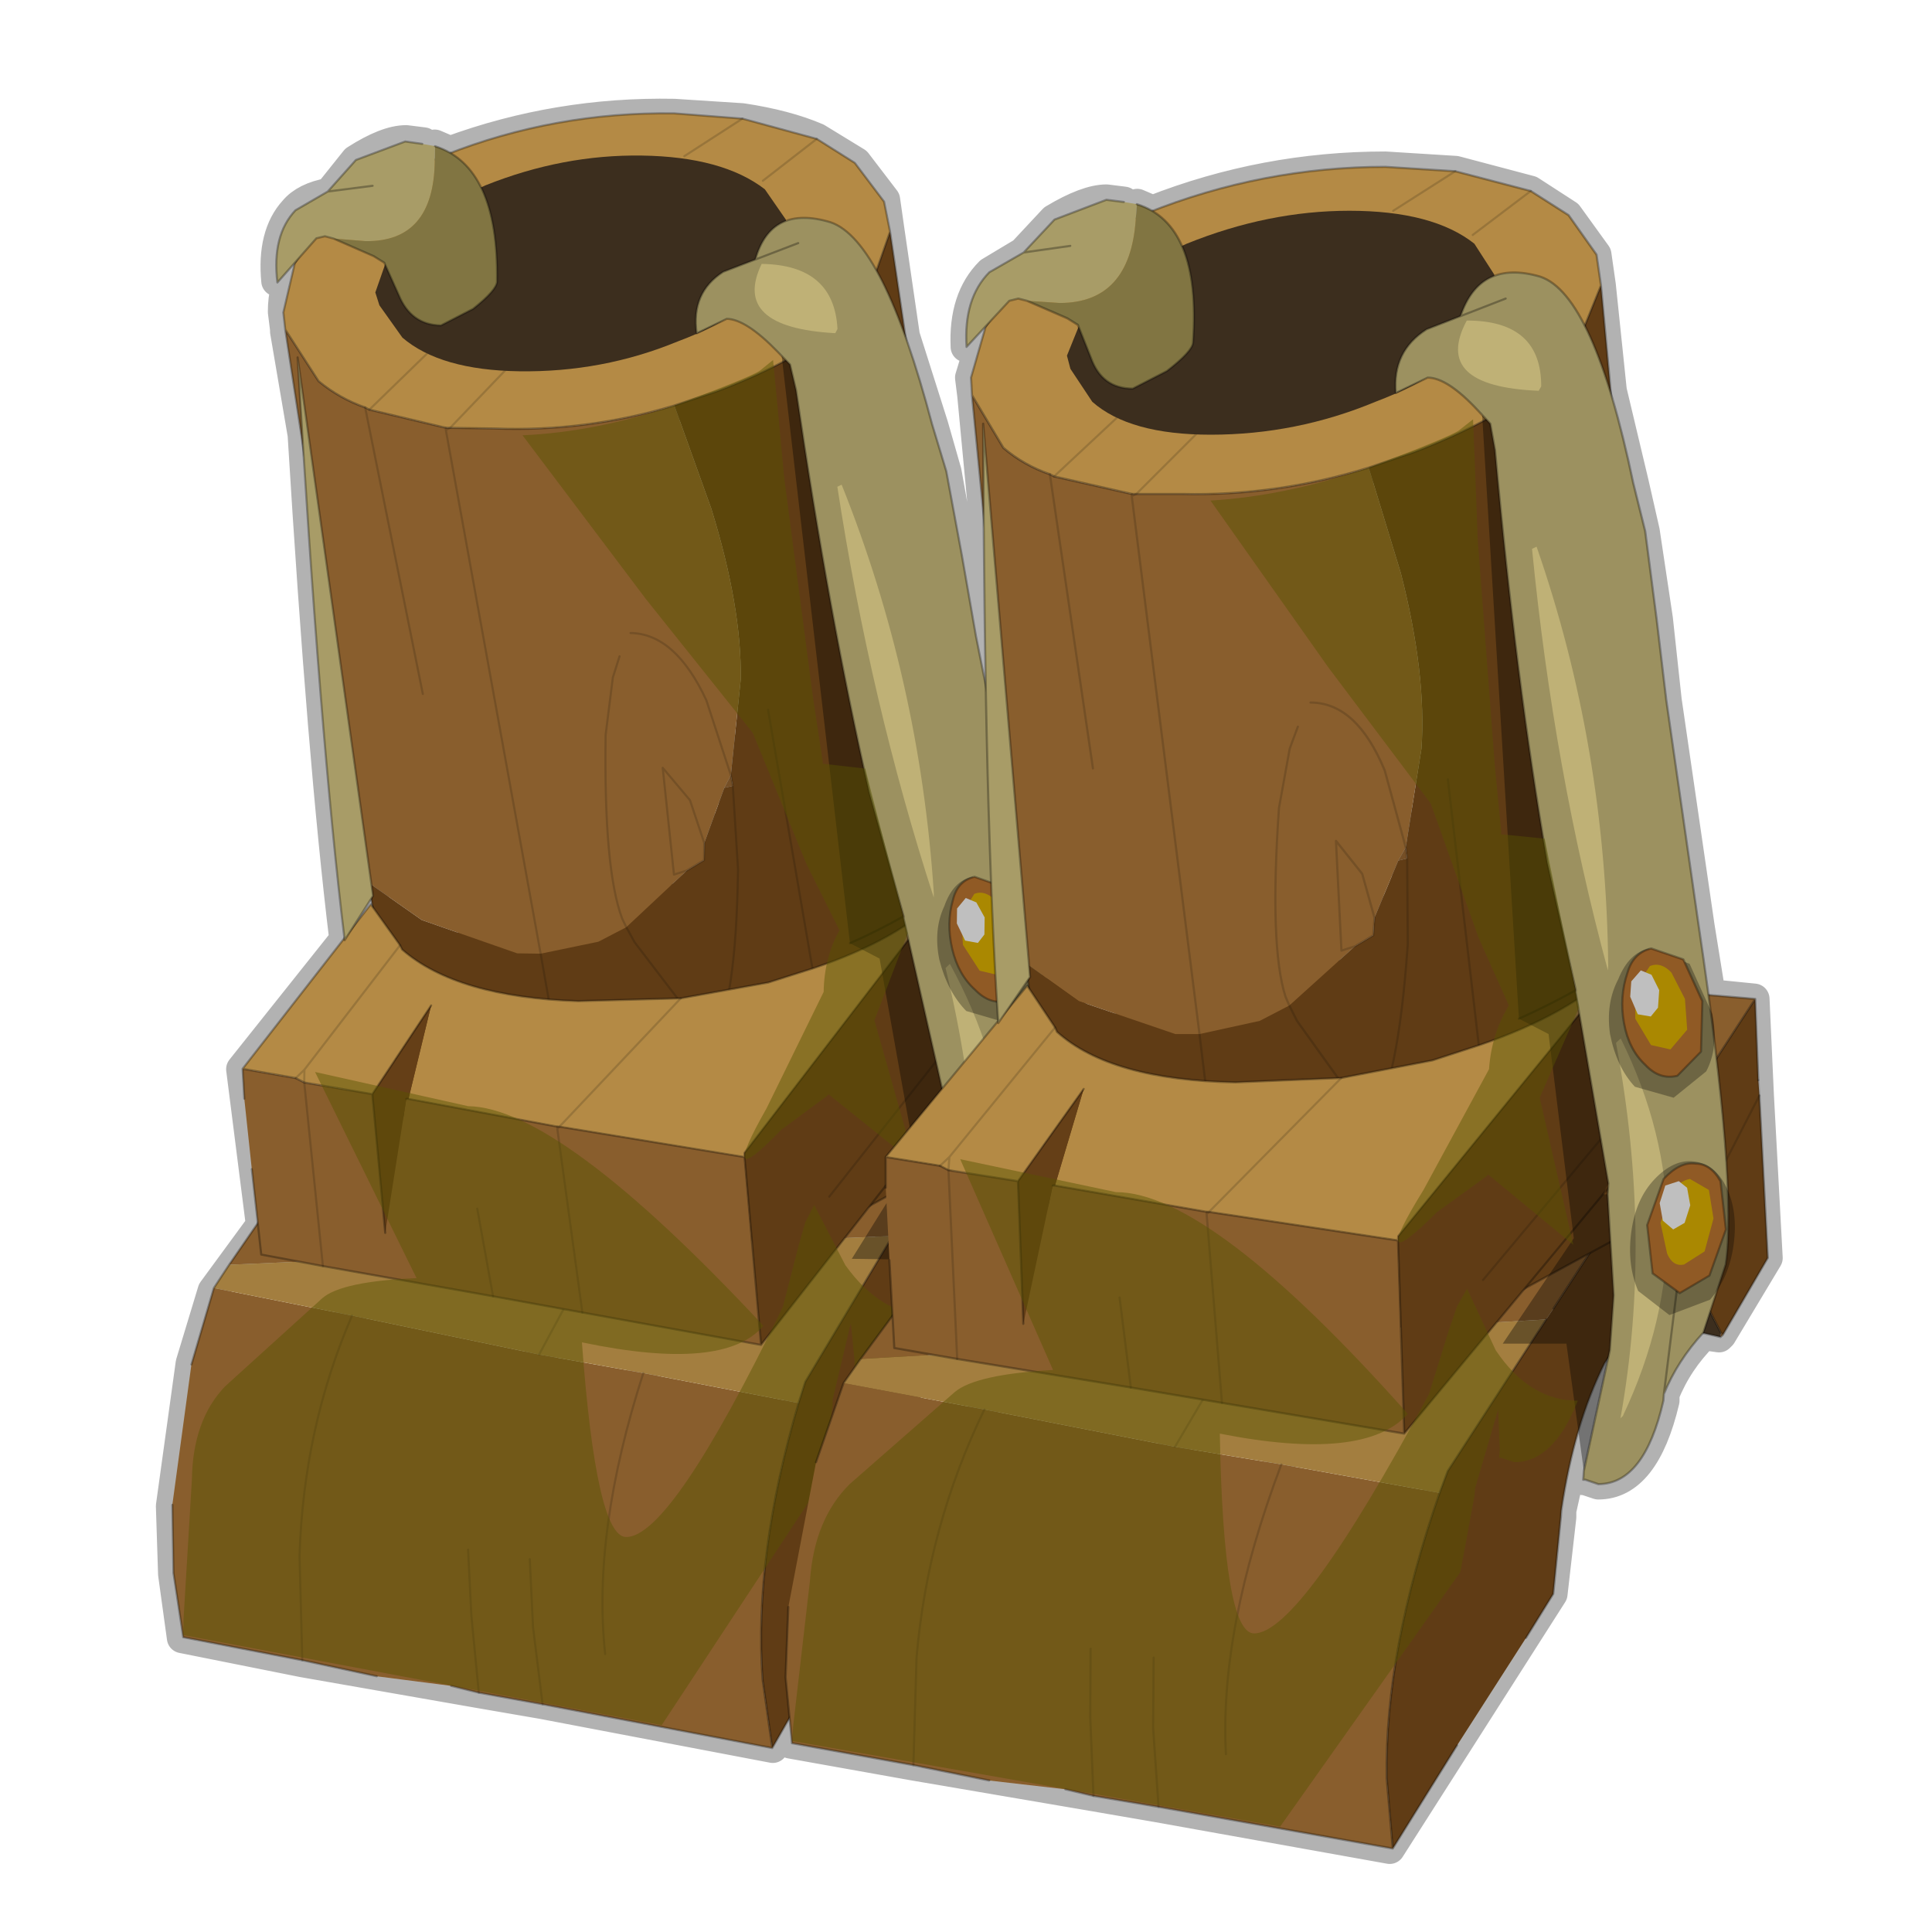 <?xml version="1.0" encoding="UTF-8" standalone="no"?>
<svg xmlns:xlink="http://www.w3.org/1999/xlink" height="440.0px" width="440.0px" xmlns="http://www.w3.org/2000/svg">
  <g transform="matrix(10.0, 0.0, 0.0, 10.0, 0.0, 0.0)">
    <use height="44.0" transform="matrix(1.0, 0.0, 0.0, 1.0, 0.0, 0.0)" width="44.0" xlink:href="#shape0"/>
    <use height="38.3" transform="matrix(0.971, 0.014, -0.014, 0.971, 4.384, 2.424)" width="21.75" xlink:href="#sprite0"/>
    <use height="38.3" transform="matrix(1.0, 0.0, -0.07, 1.0, 20.25, 3.8)" width="21.75" xlink:href="#sprite0"/>
  </g>
  <defs>
    <g id="shape0" transform="matrix(1.0, 0.0, 0.0, 1.0, 0.0, 0.0)">
      <path d="M44.0 44.0 L0.0 44.0 0.0 0.0 44.0 0.0 44.0 44.0" fill="#43adca" fill-opacity="0.0" fill-rule="evenodd" stroke="none"/>
      <path d="M15.6 3.65 L16.9 2.7 15.35 2.6 Q12.7 2.55 10.25 3.45 L11.0 4.25 M9.65 3.25 L9.25 3.2 Q8.8 3.2 8.1 3.65 L7.5 4.4 8.5 4.25 M9.9 3.3 L10.25 3.45 M35.95 32.6 L35.55 34.4 35.55 34.55 35.35 36.3 31.65 42.1 26.35 41.15 24.9 40.9 20.8 40.2 18.0 39.7 18.0 39.15 17.6 39.8 12.35 38.8 10.9 38.55 6.9 37.85 4.15 37.3 3.95 35.85 3.9 34.3 4.35 31.05 4.85 29.4 5.95 27.9 5.5 24.35 7.85 21.4 Q7.35 17.3 6.9 9.9 L6.5 7.55 6.5 7.5 6.45 7.1 Q6.45 6.55 6.7 6.05 L6.85 5.85 6.3 6.4 Q6.2 5.35 6.7 4.8 6.95 4.5 7.5 4.4 M17.95 5.0 L18.9 5.05 Q19.45 5.25 19.95 6.15 L20.25 5.25 20.15 4.55 19.5 3.7 18.6 3.15 17.35 4.25 M20.25 5.25 L20.6 7.65 21.25 9.7 21.55 10.75 21.9 12.7 22.25 14.5 22.45 15.45 22.4 11.65 22.15 9.0 22.1 8.6 22.45 7.45 22.5 7.4 22.0 7.9 Q21.95 6.8 22.55 6.2 L23.3 5.75 24.0 5.0 Q24.75 4.55 25.2 4.55 L25.6 4.6 M16.9 2.7 Q17.9 2.85 18.6 3.15 M33.5 5.45 L34.85 4.35 33.15 3.9 31.75 4.85 M25.9 4.65 L26.25 4.8 Q28.8 3.8 31.55 3.8 L33.15 3.9 M34.85 4.35 L35.7 4.9 36.35 5.8 36.45 6.5 36.7 8.9 37.2 11.0 37.45 12.1 37.75 14.1 37.95 15.95 38.7 21.1 38.95 22.65 39.95 22.75 40.05 24.95 40.25 28.65 39.2 30.4 39.15 30.45 38.8 30.4 Q38.2 31.0 37.9 31.75 L37.9 31.9 Q37.45 33.8 36.4 33.8 L36.1 33.7 36.05 33.7 36.05 33.5 36.65 30.9 36.65 30.75 36.75 29.5 36.75 28.3 M36.45 6.5 L36.15 7.45 36.7 8.9 M36.65 27.05 L36.6 27.2 36.6 27.1 36.65 27.05 36.65 26.95 36.5 25.9 36.0 23.1 35.95 22.75 35.9 22.6 35.9 22.55 34.7 23.45 33.75 23.8 33.7 23.85 32.65 24.15 31.7 24.4 30.55 24.55 27.55 27.6 31.9 28.25 31.9 28.15 35.3 23.95 M37.1 22.15 Q37.25 21.7 37.6 21.6 L38.1 21.7 38.35 21.85 38.8 22.8 38.75 23.95 38.15 24.5 Q37.8 24.6 37.5 24.25 37.1 23.9 37.0 23.3 36.85 22.7 37.1 22.15 M39.95 22.75 L39.1 24.05 39.35 26.4 40.05 24.95 M39.35 26.4 L39.25 27.1 39.3 28.0 38.95 29.05 Q38.6 29.45 38.25 29.45 L37.9 29.3 37.65 29.0 Q37.45 28.55 37.5 27.9 37.6 27.3 37.9 26.85 38.25 26.45 38.6 26.5 38.95 26.5 39.2 26.9 L39.25 27.1 M34.05 6.3 Q34.5 6.15 35.1 6.3 35.65 6.5 36.15 7.45 M33.55 9.7 L32.45 10.2 32.2 10.3 31.15 10.65 26.95 11.25 25.9 11.25 25.8 11.3 27.45 24.65 28.15 24.65 30.45 24.55 29.55 23.25 29.35 22.9 29.3 22.7 29.1 21.75 29.15 18.4 29.35 17.05 29.55 16.55 M35.9 22.55 L35.25 19.65 Q34.55 15.55 34.05 10.25 L33.95 9.65 33.85 9.55 33.75 9.45 33.65 9.35 32.55 8.6 M25.45 9.5 L24.0 10.85 25.8 11.25 25.9 11.25 27.25 9.9 M25.8 11.25 L25.8 11.3 M31.7 24.4 L32.05 22.05 32.05 21.55 32.05 21.5 32.05 19.55 32.0 19.3 31.55 17.55 Q30.9 16.0 29.85 16.0 M23.3 5.75 L24.35 5.6 M24.55 7.4 L24.3 7.25 23.4 6.85 23.2 6.8 23.0 6.85 22.5 7.4 M24.9 17.5 L23.9 10.8 22.85 10.2 22.4 9.65 23.35 20.95 23.4 21.15 23.45 22.0 23.45 22.1 23.45 22.25 23.45 22.3 23.45 22.45 24.05 23.4 24.15 23.5 Q25.15 24.45 27.45 24.65 M22.4 11.65 L22.4 9.65 22.15 9.0 M23.9 10.8 L24.0 10.85 M11.45 8.5 L10.25 9.75 11.3 9.75 15.35 9.25 16.35 8.9 16.55 8.8 17.65 8.35 17.95 8.2 17.85 8.1 17.75 8.0 Q17.0 7.25 16.55 7.25 L15.9 7.6 M17.5 16.2 L18.55 22.05 19.5 21.7 20.6 20.85 19.8 18.05 Q18.9 14.05 18.1 8.9 L18.0 8.3 17.95 8.2 M19.95 6.15 L20.6 7.65 M22.45 15.45 L22.6 20.05 22.9 20.25 23.35 20.95 M22.45 23.65 L22.7 23.35 22.75 23.3 22.75 22.8 22.2 22.55 21.7 21.6 Q21.55 21.0 21.7 20.55 21.85 20.05 22.2 20.0 L22.3 20.0 22.6 20.05 M20.15 22.25 L17.0 26.3 17.0 26.4 17.35 30.65 19.8 27.55 20.2 27.0 20.15 26.35 21.5 24.8 21.4 24.2 20.75 21.45 20.65 21.1 20.6 20.9 20.6 20.85 M22.75 23.3 L22.85 23.15 23.2 22.6 22.9 22.8 22.75 22.8 M23.45 22.1 L23.4 22.25 23.35 22.45 23.45 22.3 M23.35 22.45 L23.2 22.6 M22.85 23.15 L23.45 22.45 M16.05 19.2 Q16.1 18.85 15.75 18.2 L15.1 17.5 15.35 19.9 15.65 19.8 16.05 19.6 16.05 19.2 M14.4 14.45 Q15.4 14.45 16.1 15.95 L16.65 17.65 16.7 17.9 16.8 19.8 16.8 20.35 16.6 22.6 17.55 22.35 18.55 22.05 M14.15 14.95 L13.95 15.45 Q13.8 15.95 13.8 16.75 13.75 18.8 13.95 20.0 L14.2 20.95 14.3 21.15 14.5 21.5 15.4 22.8 15.55 22.75 16.6 22.6 M18.0 39.15 L17.9 38.2 17.95 36.6 Q18.1 35.05 18.55 33.3 L19.15 31.5 20.35 29.95 20.25 27.35 19.8 27.55 M20.25 27.35 L20.2 27.05 20.2 27.0 M24.05 23.4 L22.9 25.1 23.5 24.75 24.05 25.2 24.25 25.55 24.75 24.8 M24.25 25.55 L24.3 26.25 24.3 26.4 24.1 27.0 27.5 27.6 27.55 27.6 27.5 27.65 27.85 31.95 32.05 32.65 31.9 28.25 M23.35 30.15 L23.3 27.65 22.9 27.4 22.75 27.15 22.55 26.8 22.5 26.15 22.8 25.2 22.85 25.1 22.9 25.1 M20.15 26.35 L21.5 26.55 21.65 26.35 21.7 26.3 22.2 25.7 M20.35 29.95 L20.4 30.7 21.9 30.95 21.65 26.65 21.5 26.55 M21.65 26.35 L21.65 26.65 21.75 26.65 22.25 26.75 M21.5 24.8 L22.0 24.2 M24.1 27.0 L24.05 27.15 23.95 27.25 Q23.65 27.7 23.3 27.65 M20.65 25.1 L18.9 27.25 M31.3 21.3 L31.3 20.9 31.0 19.9 Q30.75 19.2 30.45 19.15 L30.55 21.65 30.85 21.55 Q31.1 21.45 31.3 21.3 M27.5 27.6 L27.5 27.65 M30.45 24.55 L30.55 24.55 M33.7 23.85 L32.95 17.75 M34.85 30.6 L32.9 33.5 32.75 34.0 Q32.05 36.1 31.75 37.95 L31.55 40.5 31.65 42.1 M26.75 32.95 L27.4 31.9 25.75 31.6 21.9 30.95 M27.85 31.95 L27.4 31.9 M29.15 33.35 Q28.5 35.15 28.2 36.75 27.8 38.45 27.9 39.95 M26.35 41.15 L26.25 39.35 26.25 37.75 M20.0 28.7 L18.3 31.5 18.2 31.95 Q17.6 34.0 17.4 35.75 L17.35 38.25 17.6 39.8 M20.8 40.2 L20.8 40.15 20.85 37.75 Q21.1 34.75 22.4 32.1 M24.9 40.9 L24.8 39.1 24.8 37.55 M39.2 30.4 L39.15 30.35 39.05 30.0 38.8 30.35 38.8 30.4 M37.9 31.75 L38.1 30.2 38.15 29.95 M25.75 31.6 L25.5 29.55 M35.7 26.9 L33.8 29.15 M39.3 29.1 L39.05 30.0 M35.85 28.05 L32.05 32.65 M8.75 6.0 L8.5 5.85 7.6 5.45 7.4 5.4 7.2 5.45 6.85 5.85 M6.9 9.9 L6.75 8.15 8.5 20.4 8.45 20.5 8.5 20.75 9.1 21.5 9.2 21.6 Q10.25 22.6 12.55 22.8 L10.15 9.75 10.15 9.7 8.4 9.35 8.3 9.3 9.6 15.8 M10.15 9.75 L10.25 9.75 10.15 9.7 M8.3 9.3 Q7.75 9.1 7.25 8.7 6.6 8.1 6.5 7.55 M8.4 9.35 L9.75 8.05 M12.55 22.8 L13.15 22.8 15.4 22.8 M8.45 20.5 L7.85 21.4 8.45 20.65 8.5 20.75 M5.5 24.35 L6.75 24.6 6.95 24.4 9.1 21.5 M5.95 27.9 L6.0 28.6 7.45 28.85 7.45 28.75 6.95 24.7 6.75 24.6 M6.95 24.4 L6.95 24.7 8.5 24.9 9.85 22.95 M8.8 28.1 L8.5 24.9 M10.85 27.55 L11.25 29.55 12.85 29.85 13.3 29.9 12.7 25.7 12.7 25.65 9.35 25.05 M12.7 25.7 L12.75 25.65 12.7 25.65 M7.45 28.85 L11.25 29.55 M14.65 31.3 Q14.1 33.0 13.9 34.55 13.6 36.2 13.75 37.7 M6.9 37.85 L6.9 37.75 Q6.8 36.75 6.85 35.45 6.95 32.55 8.0 29.95 M12.35 38.8 L12.2 37.1 12.05 35.55 M10.9 38.55 L10.9 38.5 10.75 36.85 10.65 35.3 M12.3 30.85 L12.85 29.85 M17.35 30.65 L13.3 29.9 M12.75 25.65 L15.55 22.75 M17.0 26.4 L12.75 25.65 M26.25 4.8 Q26.7 5.05 26.95 5.6" fill="none" stroke="#000000" stroke-linecap="round" stroke-linejoin="round" stroke-opacity="0.302" stroke-width="0.7"/>
    </g>
    <g id="sprite0" transform="matrix(1.0, 0.0, 0.0, 1.0, 11.6, 18.6)">
      <use height="38.3" transform="matrix(1.0, 0.0, 0.0, 1.0, -11.6, -18.6)" width="21.75" xlink:href="#shape1"/>
    </g>
    <g id="shape1" transform="matrix(1.0, 0.0, 0.0, 1.0, 11.6, 18.6)">
      <path d="M-9.0 9.85 L-9.1 9.85 -9.05 9.8 -9.0 9.85 Z" fill="none" stroke="#000000" stroke-linecap="round" stroke-linejoin="round" stroke-opacity="0.302" stroke-width="0.05"/>
      <path d="M9.45 0.35 L5.35 7.4 5.2 7.65 -1.75 8.05 2.9 -0.2 -1.75 8.05 -10.35 8.55 -4.0 -0.95 2.9 -0.2 9.45 0.35 M3.05 11.6 Q2.05 15.2 2.3 18.1 L2.55 19.7 -2.85 18.75 -4.35 18.5 -5.0 18.35 -6.75 18.15 -8.5 17.8 -8.6 15.35 Q-8.55 12.35 -7.45 9.7 -8.55 12.35 -8.6 15.35 L-8.5 17.8 -11.3 17.3 -11.55 15.8 -11.6 14.2 -11.2 10.9 -10.7 9.1 -7.45 9.7 -3.05 10.55 -0.6 10.95 3.05 11.6 M9.2 7.95 L9.25 8.0 9.2 8.05 9.2 7.95 M-4.65 15.15 L-4.55 16.7 -4.35 18.5 -4.55 16.7 -4.65 15.15 M-3.2 15.35 L-3.1 16.95 -2.85 18.75 -3.1 16.95 -3.2 15.35 M-1.4 17.55 Q-1.75 14.7 -0.6 10.95 -1.75 14.7 -1.4 17.55" fill="#895e2d" fill-rule="evenodd" stroke="none"/>
      <path d="M7.2 7.6 Q7.6 7.1 8.1 7.0 L8.7 7.15 8.85 7.35 9.2 7.95 9.2 8.05 7.2 7.6" fill="#3c2e1e" fill-rule="evenodd" stroke="none"/>
      <path d="M5.2 7.65 L3.2 11.1 3.05 11.6 -0.6 10.95 -3.05 10.55 -1.75 8.05 -3.05 10.55 -7.45 9.7 -10.7 9.1 -10.35 8.55 -1.75 8.05 5.2 7.65" fill="#a37e3f" fill-rule="evenodd" stroke="none"/>
      <path d="M9.65 2.2 L9.7 2.55 10.15 6.25 9.25 8.0 9.2 7.95 8.85 7.35 8.7 7.15 8.1 7.0 Q7.6 7.1 7.2 7.6 L7.15 7.7 6.6 8.65 Q6.0 10.05 5.85 12.0 L5.85 12.15 5.8 13.9 5.25 14.9 3.85 17.35 2.55 19.7 2.3 18.1 Q2.05 15.2 3.05 11.6 L3.2 11.1 5.2 7.65 5.35 7.4 9.45 0.35 9.65 2.2 M8.5 5.25 L9.7 2.55 8.5 5.25" fill="#603c15" fill-rule="evenodd" stroke="none"/>
      <path d="M9.65 2.2 L9.45 0.35 5.35 7.4 M5.2 7.65 L3.2 11.1 3.05 11.6 Q2.05 15.2 2.3 18.1 L2.55 19.7 3.85 17.35 M5.25 14.9 L5.8 13.9 5.85 12.15 5.85 12.0 Q6.0 10.05 6.6 8.65 L7.15 7.7 7.2 7.6 Q7.6 7.1 8.1 7.0 L8.7 7.15 8.85 7.35 9.2 7.95 9.25 8.0 10.15 6.25 9.7 2.55 M9.2 8.05 L9.25 8.0 M9.2 8.05 L7.2 7.6 M9.45 0.35 L2.9 -0.2 -4.0 -0.95 -10.35 8.55 -10.7 9.1 -11.2 10.9 M-8.5 17.8 L-6.75 18.15 M-5.0 18.35 L-4.35 18.5 -2.85 18.75 2.55 19.7 M-11.6 14.2 L-11.55 15.8 -11.3 17.3 -8.5 17.8" fill="none" stroke="#000000" stroke-linecap="round" stroke-linejoin="round" stroke-opacity="0.302" stroke-width="0.05"/>
      <path d="M9.7 2.55 L9.65 2.2 M9.7 2.55 L8.5 5.25 M2.9 -0.2 L-1.75 8.05 -3.05 10.55 M-7.45 9.7 Q-8.55 12.35 -8.6 15.35 L-8.5 17.8 M-4.35 18.5 L-4.55 16.7 -4.65 15.15 M-2.85 18.75 L-3.1 16.95 -3.2 15.35 M-0.6 10.95 Q-1.75 14.7 -1.4 17.55" fill="none" stroke="#000000" stroke-linecap="round" stroke-linejoin="round" stroke-opacity="0.153" stroke-width="0.05"/>
      <path d="M3.85 17.35 L5.25 14.9 M-6.75 18.15 L-5.0 18.35 M-11.2 10.9 L-11.6 14.2" fill="none" stroke="#000000" stroke-linecap="round" stroke-linejoin="round" stroke-opacity="0.0" stroke-width="0.05"/>
      <path d="M-7.2 -0.45 L-7.25 -0.85 -9.35 -13.4 -8.55 -12.2 Q-8.05 -11.8 -7.45 -11.6 L-7.35 -11.55 -5.55 -11.15 -5.45 -11.15 -4.4 -11.15 Q-2.25 -11.1 -0.2 -11.75 L0.7 -9.35 Q1.45 -7.05 1.45 -5.35 L1.25 -3.1 0.65 -4.85 Q-0.1 -6.4 -1.15 -6.4 -0.1 -6.4 0.65 -4.85 L1.25 -3.1 1.1 -2.8 0.65 -1.5 0.65 -1.1 0.25 -0.85 -0.05 -0.75 -0.35 -3.25 0.3 -2.5 0.65 -1.5 0.3 -2.5 -0.35 -3.25 -0.05 -0.75 0.25 -0.85 -1.15 0.5 -1.8 0.85 -3.15 1.15 -5.55 -11.1 -5.45 -11.15 -5.55 -11.1 -3.15 1.15 -3.6 1.15 -3.7 1.15 -5.95 0.4 -7.2 -0.45 M-1.4 -5.85 L-1.55 -5.35 -1.7 -4.0 Q-1.7 -0.85 -1.25 0.3 L-1.15 0.5 -1.25 0.3 Q-1.7 -0.85 -1.7 -4.0 L-1.55 -5.35 -1.4 -5.85 M-5.55 -11.1 L-5.55 -11.15 -5.55 -11.1 M-6.0 -4.9 L-7.45 -11.6 -6.0 -4.9" fill="#895e2d" fill-rule="evenodd" stroke="none"/>
      <path d="M1.25 -3.1 L1.3 -2.85 1.1 -2.8 1.25 -3.1" fill="#754f26" fill-rule="evenodd" stroke="none"/>
      <path d="M-9.35 -13.4 L-9.4 -13.8 -9.15 -14.95 Q-8.3 -16.45 -5.65 -17.55 -3.1 -18.6 -0.3 -18.6 L1.3 -18.5 3.05 -18.05 3.95 -17.5 4.65 -16.6 4.8 -15.9 4.45 -14.85 Q4.05 -13.95 3.05 -13.25 2.25 -12.7 1.05 -12.2 L0.8 -12.1 -0.2 -11.75 Q-2.25 -11.1 -4.4 -11.15 L-5.45 -11.15 -5.55 -11.15 -7.35 -11.55 -7.45 -11.6 Q-8.05 -11.8 -8.55 -12.2 L-9.35 -13.4 M-5.75 -13.15 L-7.35 -11.55 -5.75 -13.15 M3.05 -18.05 L1.8 -17.05 3.05 -18.05 M-0.05 -17.6 L1.3 -18.5 -0.05 -17.6 M-4.1 -12.6 L-5.45 -11.15 -4.1 -12.6" fill="#b48a45" fill-rule="evenodd" stroke="none"/>
      <path d="M4.8 -15.9 L7.8 2.65 7.95 3.0 Q8.1 3.65 7.6 4.5 L7.55 4.6 7.4 4.95 7.3 5.05 6.6 5.85 4.3 7.15 4.25 7.15 2.45 7.75 -1.2 8.2 -1.8 8.2 Q-4.2 8.15 -5.35 7.15 L-6.1 6.25 -6.2 5.9 -6.25 5.8 -6.25 5.35 -7.2 -0.45 -5.95 0.4 -3.7 1.15 -3.6 1.15 -3.15 1.15 -1.8 0.85 -1.15 0.5 -0.95 0.85 0.9 3.2 Q1.45 2.3 1.45 -0.85 L1.45 -0.9 1.3 -2.85 1.45 -0.9 1.45 -0.85 Q1.45 2.3 0.9 3.2 L-0.95 0.85 -1.15 0.5 0.25 -0.85 0.65 -1.1 0.65 -1.5 1.1 -2.8 1.3 -2.85 1.25 -3.1 1.45 -5.35 Q1.45 -7.05 0.7 -9.35 L-0.2 -11.75 0.8 -12.1 1.05 -12.2 Q2.25 -12.7 3.05 -13.25 4.05 -13.95 4.45 -14.85 L4.8 -15.9 M6.6 5.85 L3.05 -13.25 6.6 5.85 M-1.8 8.2 L-3.15 1.15 -1.8 8.2 M2.1 -4.65 L4.3 7.15 2.1 -4.65" fill="#603c15" fill-rule="evenodd" stroke="none"/>
      <path d="M-9.35 -13.4 L-9.4 -13.8 -9.15 -14.95 Q-8.3 -16.45 -5.65 -17.55 -3.1 -18.6 -0.3 -18.6 L1.3 -18.5 3.05 -18.05 3.95 -17.5 4.65 -16.6 4.8 -15.9 7.8 2.65 7.95 3.0 Q8.1 3.65 7.6 4.5 L7.55 4.6 7.4 4.95 7.3 5.05 6.6 5.85 4.3 7.15 4.25 7.15 2.45 7.75 -1.2 8.2 -1.8 8.2 Q-4.2 8.15 -5.35 7.15 L-6.1 6.25 -6.2 5.9 -6.25 5.8 -6.25 5.35 -7.2 -0.45 M-7.25 -0.85 L-9.35 -13.4 -8.55 -12.2 Q-8.05 -11.8 -7.45 -11.6 L-7.35 -11.55 M4.8 -15.9 L4.45 -14.85 Q4.05 -13.95 3.05 -13.25 2.25 -12.7 1.05 -12.2 L0.8 -12.1 -0.2 -11.75 Q-2.25 -11.1 -4.4 -11.15 L-5.45 -11.15 -5.55 -11.15 -7.35 -11.55" fill="none" stroke="#000000" stroke-linecap="round" stroke-linejoin="round" stroke-opacity="0.302" stroke-width="0.05"/>
      <path d="M-7.35 -11.55 L-5.75 -13.15 M3.05 -13.25 L6.6 5.85 M1.8 -17.05 L3.05 -18.05 M1.25 -3.1 L1.3 -2.85 1.45 -0.9 1.45 -0.85 Q1.45 2.3 0.9 3.2 L-0.95 0.85 -1.15 0.5 -1.25 0.3 Q-1.7 -0.85 -1.7 -4.0 L-1.55 -5.35 -1.4 -5.85 M-3.15 1.15 L-1.8 8.2 M1.25 -3.1 L0.65 -4.85 Q-0.1 -6.4 -1.15 -6.4 M0.25 -0.85 L0.65 -1.1 0.65 -1.5 0.3 -2.5 -0.35 -3.25 -0.05 -0.75 0.25 -0.85 M4.3 7.15 L2.1 -4.65 M-5.45 -11.15 L-5.55 -11.1 -3.15 1.15 M-5.55 -11.15 L-5.55 -11.1 M-7.45 -11.6 L-6.0 -4.9 M-5.45 -11.15 L-4.1 -12.6 M1.3 -18.5 L-0.05 -17.6" fill="none" stroke="#000000" stroke-linecap="round" stroke-linejoin="round" stroke-opacity="0.153" stroke-width="0.05"/>
      <path d="M2.45 -15.7 L2.2 -15.0 Q1.65 -13.95 -0.15 -13.25 -1.9 -12.5 -3.85 -12.5 -5.7 -12.5 -6.6 -13.25 L-7.15 -14.0 -7.25 -14.3 -7.0 -15.05 Q-6.45 -16.05 -4.7 -16.85 -2.9 -17.6 -1.05 -17.6 0.85 -17.6 1.85 -16.85 L2.35 -16.15 2.45 -15.7" fill="#3c2e1e" fill-rule="evenodd" stroke="none"/>
      <path d="M1.7 5.85 L2.15 10.25 -2.05 9.55 -2.7 5.25 -2.65 5.2 -2.7 5.25 -2.05 9.55 -4.15 9.2 -8.15 8.55 -8.65 4.25 -8.15 8.55 -9.6 8.3 -9.85 6.3 -10.05 4.65 -10.1 3.95 -8.85 4.15 -8.65 4.25 -7.05 4.5 -6.7 7.75 -6.25 4.6 -6.2 4.6 -2.7 5.2 -2.65 5.2 1.7 5.85 M-2.7 5.25 L-2.7 5.2 -2.7 5.25 M-4.55 7.15 L-4.15 9.2 -4.55 7.15" fill="#895e2d" fill-rule="evenodd" stroke="none"/>
      <path d="M6.25 -0.35 L1.7 5.75 1.7 5.85 -2.65 5.2 -2.7 5.2 -6.2 4.6 -5.7 2.4 -7.05 4.5 -8.65 4.25 -8.85 4.15 -10.1 3.95 -7.15 0.05 -6.45 1.0 -6.4 1.1 Q-5.1 2.2 -2.25 2.25 L0.15 2.15 2.2 1.75 3.25 1.4 Q5.25 0.7 6.25 -0.35 M-6.45 1.0 L-8.65 3.95 -8.85 4.15 -8.65 3.95 -6.45 1.0 M-8.65 4.25 L-8.65 3.95 -8.65 4.25 M0.15 2.15 L-2.65 5.2 0.15 2.15" fill="#b48a45" fill-rule="evenodd" stroke="none"/>
      <path d="M-6.2 4.6 L-6.25 4.6 -6.7 7.75 -7.05 4.5 -5.7 2.4 -6.2 4.6" fill="#653f17" fill-rule="evenodd" stroke="none"/>
      <path d="M3.7 6.75 L6.65 2.9 3.7 6.75 M2.15 10.25 L1.7 5.85 1.7 5.75 6.25 -0.35 6.65 2.9 6.75 4.2 2.15 10.25" fill="#603c15" fill-rule="evenodd" stroke="none"/>
      <path d="M1.7 5.85 L2.15 10.25 6.75 4.2 6.65 2.9 6.25 -0.35 1.7 5.75 1.7 5.85 -2.65 5.2 -2.7 5.2 -6.2 4.6 -6.25 4.6 M-2.05 9.55 L2.15 10.25 M-10.1 3.95 L-7.15 0.05 -6.45 1.0 -6.4 1.1 Q-5.1 2.2 -2.25 2.25 L0.15 2.15 2.2 1.75 3.25 1.4 Q5.25 0.7 6.25 -0.35 M-6.7 7.75 L-7.05 4.5 -8.65 4.25 -8.85 4.15 M-8.15 8.55 L-4.15 9.2 M-10.05 4.65 L-10.1 3.95 -8.85 4.15 M-7.05 4.5 L-5.7 2.4 M-8.15 8.55 L-9.6 8.3 -9.85 6.3 M-2.05 9.55 L-4.15 9.2" fill="none" stroke="#000000" stroke-linecap="round" stroke-linejoin="round" stroke-opacity="0.302" stroke-width="0.05"/>
      <path d="M6.65 2.9 L3.7 6.75 M-2.65 5.2 L-2.7 5.25 -2.05 9.55 M-2.7 5.2 L-2.7 5.25 M-8.65 4.25 L-8.15 8.55 M-4.15 9.2 L-4.55 7.15 M-8.85 4.15 L-8.65 3.95 -6.45 1.0 M-8.65 3.95 L-8.65 4.25 M-2.65 5.2 L0.15 2.15" fill="none" stroke="#000000" stroke-linecap="round" stroke-linejoin="round" stroke-opacity="0.153" stroke-width="0.05"/>
      <path d="M-9.85 6.3 L-10.05 4.65" fill="none" stroke="#000000" stroke-linecap="round" stroke-linejoin="round" stroke-opacity="0.0" stroke-width="0.05"/>
      <path d="M-8.4 -16.65 L-7.75 -17.4 -6.6 -17.85 -6.2 -17.8 -5.9 -17.75 -5.9 -17.4 Q-5.9 -15.5 -7.5 -15.5 L-8.25 -15.55 -8.45 -15.6 -8.65 -15.55 -9.55 -14.5 Q-9.7 -15.6 -9.15 -16.2 L-8.4 -16.65 -7.35 -16.8 -8.4 -16.65 M-7.1 -0.15 L-7.75 0.9 Q-8.4 -3.85 -9.05 -12.75 L-7.1 -0.15" fill="#a89c67" fill-rule="evenodd" stroke="none"/>
      <path d="M6.3 11.1 L5.7 8.2 4.25 8.2 5.7 5.8 4.8 1.15 4.1 0.8 2.3 -12.95 2.5 -12.75 2.65 -12.15 Q3.5 -6.85 4.5 -2.75 L5.35 0.15 5.35 0.2 6.4 4.55 6.3 4.8 6.4 4.8 6.7 7.1 6.7 8.35 6.3 11.1 M5.35 0.15 Q4.75 0.5 4.1 0.8 4.75 0.5 5.35 0.15" fill="#000000" fill-opacity="0.353" fill-rule="evenodd" stroke="none"/>
      <path d="M2.65 -15.6 L1.65 -15.2 2.65 -15.6 M2.3 -12.95 L2.2 -13.05 Q1.45 -13.8 1.0 -13.8 L0.3 -13.45 Q0.15 -14.4 0.9 -14.9 L1.65 -15.2 Q2.0 -16.5 3.4 -16.1 4.65 -15.7 5.85 -11.4 L6.2 -10.3 6.6 -8.3 6.95 -6.45 8.05 -1.3 Q9.35 4.65 9.2 6.4 L8.8 7.95 Q8.25 8.6 8.0 9.35 L8.0 9.5 Q7.7 11.4 6.65 11.4 L6.35 11.3 6.3 11.3 6.3 11.1 6.7 8.35 6.7 7.1 6.4 4.8 6.4 4.6 6.4 4.55 5.35 0.2 5.35 0.15 4.5 -2.75 Q3.5 -6.85 2.65 -12.15 L2.5 -12.75 2.3 -12.95 M8.15 6.6 L8.0 9.35 8.15 6.6" fill="#9c9160" fill-rule="evenodd" stroke="none"/>
      <path d="M-8.25 -15.55 L-7.5 -15.5 Q-5.9 -15.5 -5.9 -17.4 L-5.9 -17.75 Q-4.4 -17.3 -4.4 -14.6 -4.4 -14.4 -4.95 -13.95 L-5.7 -13.55 Q-6.4 -13.55 -6.7 -14.25 L-7.05 -15.0 -7.3 -15.15 -8.25 -15.55" fill="#817542" fill-rule="evenodd" stroke="none"/>
      <path d="M1.65 -15.2 L2.65 -15.6 M2.3 -12.95 L2.2 -13.05 Q1.45 -13.8 1.0 -13.8 L0.3 -13.45 Q0.15 -14.4 0.9 -14.9 L1.65 -15.2 Q2.0 -16.5 3.4 -16.1 4.65 -15.7 5.85 -11.4 L6.2 -10.3 6.6 -8.3 6.95 -6.45 8.05 -1.3 Q9.35 4.65 9.2 6.4 L8.8 7.95 Q8.25 8.6 8.0 9.35 L8.0 9.5 Q7.7 11.4 6.65 11.4 L6.35 11.3 6.3 11.3 6.3 11.1 M2.3 -12.95 L2.5 -12.75 2.65 -12.15 Q3.5 -6.85 4.5 -2.75 L5.35 0.15 5.35 0.2 6.4 4.55 6.4 4.6 6.4 4.8 6.7 7.1 6.7 8.35 6.3 11.1 M8.0 9.35 L8.15 6.6 M4.1 0.8 Q4.75 0.5 5.35 0.15 M-6.2 -17.8 L-6.6 -17.85 -7.75 -17.4 -8.4 -16.65 -7.35 -16.8 M-5.9 -17.75 Q-4.4 -17.3 -4.4 -14.6 -4.4 -14.4 -4.95 -13.95 L-5.7 -13.55 Q-6.4 -13.55 -6.7 -14.25 L-7.05 -15.0 -7.3 -15.15 -8.25 -15.55 -8.45 -15.6 -8.65 -15.55 -9.55 -14.5 Q-9.7 -15.6 -9.15 -16.2 L-8.4 -16.65 M-7.1 -0.15 L-7.75 0.9 Q-8.4 -3.85 -9.05 -12.75 L-7.1 -0.15" fill="none" stroke="#000000" stroke-linecap="round" stroke-linejoin="round" stroke-opacity="0.302" stroke-width="0.05"/>
      <path d="M3.6 -13.6 L3.55 -13.5 Q1.1 -13.6 1.8 -15.1 3.5 -15.1 3.6 -13.6" fill="#bfb176" fill-rule="evenodd" stroke="none"/>
      <path d="M7.1 9.85 L7.05 9.9 Q7.5 5.8 6.35 1.35 L6.45 1.25 Q8.85 5.5 7.1 9.85" fill="#bfb176" fill-rule="evenodd" stroke="none"/>
      <path d="M6.05 -0.4 L6.05 -0.3 Q4.5 -4.85 3.65 -9.9 L3.75 -9.95 Q5.65 -5.4 6.05 -0.4" fill="#bfb176" fill-rule="evenodd" stroke="none"/>
      <path d="M8.5 0.7 Q8.7 1.45 8.45 2.0 L7.75 2.6 6.85 2.35 Q6.4 1.9 6.2 1.15 6.05 0.45 6.3 -0.1 6.5 -0.7 6.95 -0.8 L7.9 -0.45 8.5 0.7" fill="#000000" fill-opacity="0.302" fill-rule="evenodd" stroke="none"/>
      <path d="M8.3 1.55 L7.8 2.1 Q7.4 2.2 7.05 1.85 6.65 1.5 6.5 0.9 6.35 0.3 6.5 -0.25 6.6 -0.7 7.0 -0.8 L7.75 -0.55 8.25 0.4 8.3 1.55" fill="#905a25" fill-rule="evenodd" stroke="none"/>
      <path d="M8.3 1.55 L7.8 2.1 Q7.4 2.2 7.05 1.85 6.65 1.5 6.5 0.9 6.35 0.3 6.5 -0.25 6.6 -0.7 7.0 -0.8 L7.75 -0.55 8.25 0.4 8.3 1.55 Z" fill="none" stroke="#000000" stroke-linecap="round" stroke-linejoin="round" stroke-opacity="0.302" stroke-width="0.05"/>
      <path d="M7.95 1.05 L7.6 1.5 7.15 1.4 6.75 0.8 6.7 0.1 7.0 -0.4 Q7.25 -0.5 7.5 -0.25 L7.85 0.35 7.95 1.05" fill="#aa8801" fill-rule="evenodd" stroke="none"/>
      <path d="M7.25 0.55 L7.1 0.75 6.8 0.7 6.6 0.3 6.6 -0.05 6.8 -0.3 7.05 -0.2 7.25 0.15 7.25 0.55" fill="#bfbfbf" fill-rule="evenodd" stroke="none"/>
      <path d="M9.35 5.95 Q9.3 6.7 8.9 7.2 L8.0 7.55 7.25 7.0 Q6.95 6.4 7.0 5.65 7.05 4.9 7.45 4.45 7.85 4.0 8.3 4.05 8.8 4.1 9.1 4.65 9.4 5.2 9.35 5.95" fill="#000000" fill-opacity="0.302" fill-rule="evenodd" stroke="none"/>
      <path d="M8.85 6.65 L8.2 7.05 7.55 6.6 7.35 5.5 7.65 4.45 Q8.0 4.05 8.35 4.1 8.7 4.1 8.95 4.5 L9.15 5.6 8.85 6.65" fill="#905a25" fill-rule="evenodd" stroke="none"/>
      <path d="M8.85 6.65 L8.2 7.05 7.55 6.6 7.35 5.5 7.65 4.45 Q8.0 4.05 8.35 4.1 8.7 4.1 8.95 4.5 L9.15 5.6 8.85 6.65 Z" fill="none" stroke="#000000" stroke-linecap="round" stroke-linejoin="round" stroke-opacity="0.302" stroke-width="0.05"/>
      <path d="M8.7 6.1 L8.25 6.4 Q8.0 6.45 7.85 6.15 L7.65 5.45 7.85 4.75 Q8.0 4.5 8.25 4.45 L8.7 4.7 8.85 5.35 8.7 6.1" fill="#aa8801" fill-rule="evenodd" stroke="none"/>
      <path d="M8.2 5.45 L7.95 5.6 7.7 5.4 7.6 5.0 7.7 4.6 8.0 4.5 8.2 4.65 8.3 5.05 8.2 5.45" fill="#bfbfbf" fill-rule="evenodd" stroke="none"/>
      <path d="M-8.15 9.3 Q-7.7 8.9 -5.95 8.8 L-8.4 4.0 -4.8 4.75 Q-2.65 4.75 2.2 9.8 1.3 10.9 -2.05 10.25 -1.65 14.8 -0.95 14.8 0.1 14.8 2.65 9.35 L3.0 7.9 3.15 7.35 3.35 6.95 4.1 8.35 Q4.95 9.5 6.05 9.5 5.6 10.9 4.7 10.9 L4.4 10.8 4.35 10.8 4.35 10.6 4.25 9.7 3.85 11.5 3.85 11.65 3.65 13.4 -0.05 19.2 -11.3 17.25 -11.3 16.9 -11.15 13.6 Q-11.15 12.2 -10.4 11.4 L-8.15 9.3 M1.8 -12.6 L2.1 -12.85 2.2 -11.95 2.4 -10.1 3.15 -4.95 3.4 -3.45 3.4 -3.4 4.4 -3.3 5.45 0.55 4.7 2.6 5.7 5.95 3.65 4.35 3.6 4.4 2.55 5.2 Q1.05 6.8 2.2 4.7 L3.5 1.95 Q3.5 1.15 3.85 0.5 L3.05 -1.05 1.75 -4.1 -0.8 -7.2 -3.75 -11.0 Q-2.05 -11.1 -0.2 -11.75 1.6 -12.45 1.8 -12.6" fill="#575300" fill-opacity="0.459" fill-rule="evenodd" stroke="none"/>
    </g>
  </defs>
</svg>
